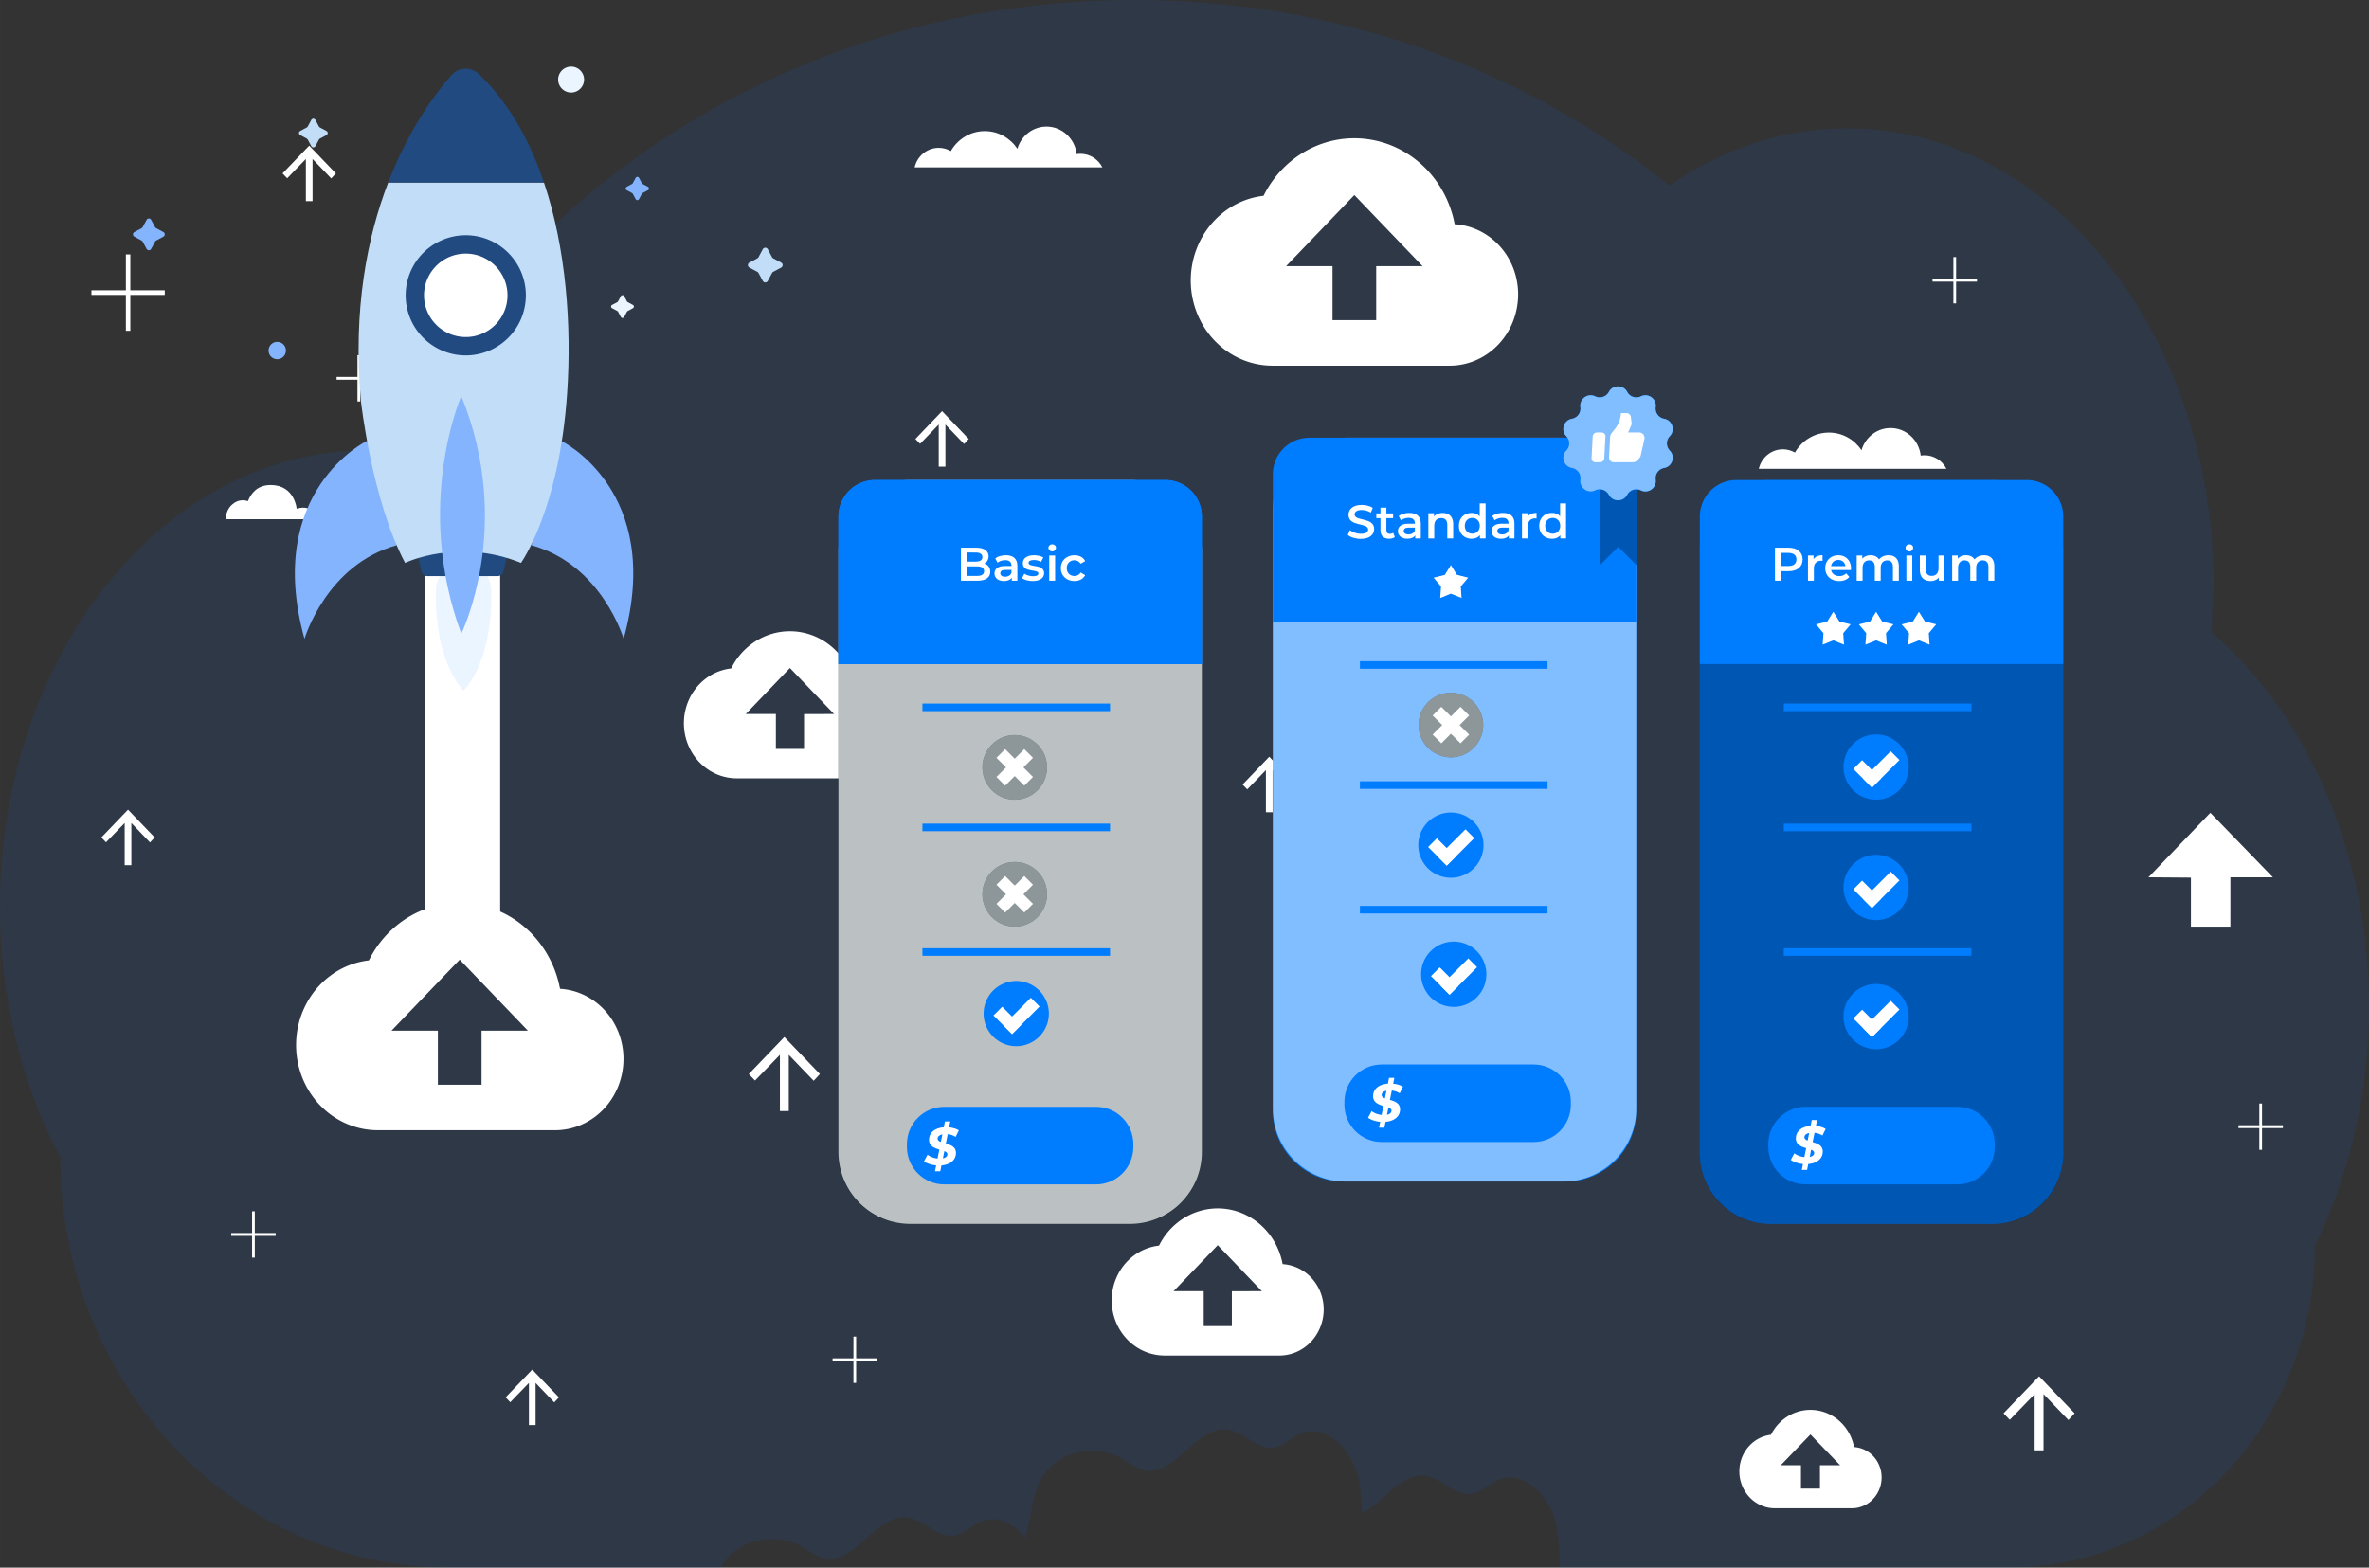 <svg xmlns="http://www.w3.org/2000/svg" xmlns:xlink="http://www.w3.org/1999/xlink" width="832.827" height="551.194" viewBox="0 0 220.352 145.837" xmlns:v="https://vecta.io/nano"><rect x="0" y="0" width="220.352" height="145.837" fill="#333333" stroke="none"/><style><![CDATA[.I{fill:#fff}.J{fill:#007cff}.K{opacity:.5}.L{fill:#1a2e35}.M{fill:#84b4fe}.N{fill:#ebf5ff}.O{fill:#214a81}]]></style><defs><path id="A" d="M347.948 398.684v-1.48a1.97 1.97 0 0 1-.36.038c-1.182 0-1.928-.697-1.928-2.053v-3.22h-1.555v6.64h1.48v-.969c.448.696 1.257 1.044 2.363 1.044"/><path id="B" d="M383.477 232.881h-39.978c-5.436 0-9.843 4.407-9.843 9.844v.745c0 5.436 4.407 9.844 9.843 9.844h39.978c5.436 0 9.843-4.408 9.843-9.844v-.745c0-5.437-4.407-9.844-9.843-9.844"/><path id="C" d="M370.658 342.86a8.6 8.6 0 0 0-8.597-8.597 8.6 8.6 0 0 0-8.596 8.597 8.6 8.6 0 0 0 8.596 8.597 8.6 8.6 0 0 0 8.597-8.597"/><path id="D" d="M350.787 383.785l1.609-2.573 2.944-.735-1.95-2.325.211-3.028-2.814 1.137-2.814-1.137.211 3.028-1.95 2.325 2.944.735z"/><path id="E" d="M240.531 405.204v.771h-1.604c-1.057 0-1.343-.398-1.343-.883 0-.559.472-.92 1.268-.92.759 0 1.418.348 1.679 1.032m1.555 1.816v-3.893h-1.468v.808c-.373-.571-1.094-.895-2.089-.895-1.517 0-2.475.833-2.475 1.99 0 1.107.747 1.977 2.761 1.977h1.716v.1c0 .908-.547 1.442-1.654 1.442-.746 0-1.517-.248-2.014-.658l-.61 1.131c.709.547 1.741.821 2.811.821 1.915 0 3.022-.908 3.022-2.823"/><path id="F" d="M257.631 406.447c0 1.269-.858 2.077-1.978 2.077s-1.977-.808-1.977-2.077.858-2.077 1.977-2.077 1.978.808 1.978 2.077m1.53 5.907v-9.227h-1.493v.858c-.522-.635-1.293-.945-2.201-.945-1.927 0-3.357 1.343-3.357 3.407s1.43 3.395 3.357 3.395c.858 0 1.617-.286 2.139-.895v3.407z"/><path id="G" d="M258.524 353.933a8.51 8.51 0 0 0-8.509-8.509 8.51 8.51 0 0 0-8.509 8.509 8.51 8.51 0 0 0 8.509 8.509 8.51 8.51 0 0 0 8.509-8.509"/><path id="H" d="M296.468 441.727h0a2.73 2.73 0 0 1 3.605-1.171c1.966.955 4.203-.67 3.901-2.835-.202-1.455.782-2.81 2.229-3.067 2.152-.382 3.007-3.011 1.49-4.586-1.019-1.058-1.019-2.733 0-3.791 1.517-1.574.662-4.204-1.49-4.586-1.447-.257-2.431-1.612-2.229-3.067.302-2.166-1.935-3.791-3.901-2.834a2.73 2.73 0 0 1-3.605-1.172c-1.029-1.929-3.793-1.929-4.822 0-.692 1.297-2.284 1.814-3.606 1.172-1.966-.957-4.202.668-3.901 2.834a2.73 2.73 0 0 1-2.228 3.067c-2.152.382-3.007 3.012-1.49 4.586 1.019 1.058 1.019 2.733 0 3.791-1.517 1.575-.662 4.204 1.49 4.586a2.73 2.73 0 0 1 2.228 3.067c-.301 2.165 1.935 3.79 3.901 2.835 1.322-.643 2.914-.125 3.606 1.171 1.029 1.929 3.793 1.929 4.822 0"/><path id="I" d="M184.393 408.894v-38.878H88.63v38.878a9.62 9.62 0 0 0 9.621 9.616h76.521a9.62 9.62 0 0 0 9.621-9.616"/><clipPath id="J"><path d="M0 500h500V0H0z"/></clipPath><clipPath id="K"><path d="M315.607 418.512h95.763V222.469h-95.763z"/></clipPath><clipPath id="L"><path d="M0 500h500V0H0z"/></clipPath><clipPath id="M"><path d="M203.102 429.668h95.764v-196.04h-95.764z"/></clipPath><clipPath id="N"><path d="M241.505 362.442h17.018v-17.018h-17.018z"/></clipPath><clipPath id="O"><path d="M289.295 418.915h9.642v-22.834h-9.642z"/></clipPath><clipPath id="P"><path d="M279.654 443.173h28.806v-30.002h-28.806z"/></clipPath><clipPath id="Q"><path d="M0 500h500V0H0z"/></clipPath><clipPath id="R"><path d="M88.63 418.512h95.763V222.469H88.63z"/></clipPath><clipPath id="S"><path d="M126.576 317.841h17.018v-17.018h-17.018z"/></clipPath><clipPath id="T"><path d="M126.576 351.284h17.018v-17.018h-17.018z"/></clipPath><clipPath id="U"><path d="M0 0h500v500H0z"/></clipPath><path id="V" d="M181.694 26.203v2.022h.252v-2.022h1.941v-.263h-1.941v-2.022h-.252v2.022h-1.941v.263z"/><path id="W" d="M79.51 63.908a6.15 6.406 0 0 0-11.499-1.723 4.922 5.127 0 0 0 .533 10.225h10.679a4.12 4.292 0 0 0 4.107-4.268 4.056 4.225 0 0 0-3.82-4.234zm-4.723 2.524v3.243h-2.619v-3.252h-2.801l4.107-4.279 4.105 4.279z"/><path id="X" d="M135.306 20.862a9.509 9.906 0 0 0-17.777-2.644 7.607 7.925 0 0 0 .827 15.802h16.506a6.367 6.633 0 0 0 6.346-6.615 6.269 6.531 0 0 0-5.902-6.542zm-7.299 3.898v5.026h-4.062v-5.026h-4.316l6.348-6.611 6.342 6.611z"/><path id="Y" d="M87.938 43.414v-3.921l1.736 1.809.434-.467-2.481-2.584-2.481 2.584.434.452 1.736-1.794v3.921z"/><path id="Z" d="M91.165 86.658v2.022h-1.941v.263h1.941v2.022h.252v-2.022h1.941v-.263h-1.941v-2.022z"/><path id="a" d="M387.178 293.112h-49.434v2h49.434z"/><path id="b" d="M370.658 311.126a8.6 8.6 0 0 0-8.597-8.597 8.6 8.6 0 0 0-8.596 8.597 8.6 8.6 0 0 0 8.596 8.597 8.6 8.6 0 0 0 8.597-8.597"/><path id="c" d="M254.823 356.457l-7.333-7.333-2.285 2.285 7.333 7.333z"/><path id="d" d="M247.49 358.742l7.333-7.333-2.285-2.285-7.333 7.333z"/><path id="e" d="M143.594 309.333a8.51 8.51 0 0 0-8.509-8.509 8.51 8.51 0 0 0-8.509 8.509 8.51 8.51 0 0 0 8.509 8.509 8.51 8.51 0 0 0 8.509-8.509"/></defs><path d="M205.715 58.815l.186-4.436c0-23.436-15.263-42.436-34.091-42.436-5.995 0-11.646 1.938-16.537 5.33C141.947 6.506 124.549 0 105.515 0 74.544 0 47.903 17.243 36.083 41.97a27.51 27.51 0 0 0-1.984-.073C15.261 41.897 0 60.895 0 84.331c0 8.614 2.067 16.631 5.61 23.324h0c0 21.084 16.216 38.183 36.22 38.183h25.219l.112-.2c1.482-2.507 5.031-3.133 7.504-1.71.653.375 1.261.861 1.991 1.034 2.921.646 4.882-4.249 7.838-3.773 1.484.239 2.642 1.837 4.134 1.673.99-.11 1.74-.973 2.671-1.339 1.49-.59 3.001.228 4.045 1.557.606-1.815.602-3.967 1.581-5.631 1.482-2.507 5.031-3.133 7.504-1.71.653.375 1.261.861 1.991 1.034 2.921.646 4.882-4.249 7.838-3.773 1.484.239 2.642 1.837 4.134 1.673.99-.11 1.74-.973 2.671-1.339 2.319-.92 4.694 1.576 5.265 4.092a16.743 17.443 0 0 1 .349 3.368c2.001-1.01 3.692-3.85 5.976-3.482 1.484.239 2.642 1.837 4.134 1.673.99-.11 1.74-.973 2.671-1.339 2.319-.92 4.694 1.576 5.265 4.092.304 1.335.325 2.722.376 4.092h41.786c15.71 0 28.439-13.42 28.439-29.976h0c3.187-6.46 5.029-14.058 5.029-22.193 0-14.428-5.788-27.176-14.637-34.843z" fill="#006cff" opacity=".1"/><g class="I"><path d="M21.507 114.975h1.941v2.022h.252v-2.022h1.941v-.263H23.7v-2.022h-.252v2.022h-1.941zm10.668-16.594v.263h1.941v2.022h.252v-2.022h1.941v-.263h-1.941v-2.022h-.252v2.022z"/><use xlink:href="#V"/><path d="M207.46 86.206h-3.671v-4.559l-3.954-.03 5.761-6.002 5.819 6.002h-3.954z"/><use xlink:href="#W"/><use xlink:href="#W" x="39.794" y="53.695"/><use xlink:href="#X"/><use xlink:href="#X" x="-83.216" y="71.128"/><path d="M172.454 134.623a4.133 4.287 0 0 0-7.727-1.145 3.306 3.43 0 0 0 .359 6.839h7.174a2.767 2.871 0 0 0 2.758-2.863 2.725 2.827 0 0 0-2.565-2.832zm-3.172 1.687v2.175h-1.765v-2.175h-1.876l2.759-2.861 2.756 2.861zm-95.914-32.942v-5.233l2.315 2.412.579-.625-3.307-3.445-3.307 3.445.579.603 2.315-2.39v5.233zm101.197-28.485V69.65l2.315 2.412.579-.624-3.307-3.445-3.307 3.445.579.603 2.315-2.39v5.233z"/><use xlink:href="#Y"/><use xlink:href="#Y" x="-58.866" y="-24.701"/><use xlink:href="#Y" x="-75.721" y="37.074"/><use xlink:href="#Y" x="30.432" y="32.15"/><use xlink:href="#Y" x="-38.119" y="89.162"/><path d="M11.708 23.671v3.338H8.504v.431h3.204v3.338h.413v-3.338h3.204v-.431h-3.204v-3.338z"/><use xlink:href="#Z"/><use xlink:href="#Z" x="-11.782" y="37.686"/><path d="M33.502 37.351v-2.022h1.941v-.263h-1.941v-2.022h-.252v2.022h-1.941v.263h1.941v2.022z"/><use xlink:href="#V" x="28.457" y="78.746"/><path d="M182.834 55.052v.263h1.941v2.022h.252v-2.022h1.941v-.263h-1.941V53.03h-.252v2.022z"/></g><g transform="matrix(.353 0 0 -.353 46.699 192.391)"><g clip-path="url(#J)"><path d="M392.741 222.47h-58.505c-10.289 0-18.629 8.34-18.629 18.628v158.786c0 10.288 8.34 18.628 18.629 18.628h58.505a18.63 18.63 0 0 0 18.628-18.628V241.098a18.63 18.63 0 0 0-18.628-18.628" class="J"/><g clip-path="url(#K)" opacity=".3"><path d="M392.949 418.512h-58.922c-10.174 0-18.42-8.247-18.42-18.42V240.889c0-10.172 8.246-18.419 18.42-18.419h58.922c10.173 0 18.42 8.247 18.42 18.419v159.203c0 10.173-8.247 18.42-18.42 18.42"/></g><path d="M411.37 408.894v-38.878h-95.763v38.878a9.62 9.62 0 0 0 9.621 9.616h76.521a9.62 9.62 0 0 0 9.621-9.616" class="J"/><g class="I"><path d="M341.07 397.577c0 1.095-.733 1.729-2.151 1.729h-1.891v-3.458h1.891c1.418 0 2.151.635 2.151 1.729m1.629 0c0-1.915-1.418-3.096-3.706-3.096h-1.965v-2.512h-1.616v8.705h3.581c2.288 0 3.706-1.169 3.706-3.097"/><use xlink:href="#A"/><path d="M350.199 395.824h3.768c-.124.958-.858 1.617-1.878 1.617-1.007 0-1.741-.647-1.89-1.617m5.223-1.032h-5.211c.187-.97.995-1.592 2.152-1.592.746 0 1.331.236 1.803.722l.833-.958c-.597-.709-1.529-1.082-2.674-1.082-2.226 0-3.668 1.43-3.668 3.407s1.455 3.395 3.432 3.395c1.94 0 3.358-1.355 3.358-3.432a6.65 6.65 0 0 0-.025-.46m12.623.982v-3.805h-1.555v3.606c0 1.181-.547 1.754-1.492 1.754-1.019 0-1.728-.672-1.728-1.99v-3.37h-1.555v3.606c0 1.181-.547 1.754-1.492 1.754-1.032 0-1.729-.672-1.729-1.99v-3.37h-1.554v6.64h1.48v-.845c.497.597 1.268.92 2.176.92.97 0 1.778-.36 2.239-1.107.534.684 1.43 1.107 2.486 1.107 1.605 0 2.724-.908 2.724-2.91m1.991 2.835h1.555v-6.641h-1.555zm-.212 2.028c0 .522.423.932.996.932s.994-.385.994-.895c0-.547-.41-.97-.994-.97-.573 0-.996.41-.996.933m10.235-2.028v-6.641h-1.48v.846c-.498-.609-1.281-.933-2.139-.933-1.704 0-2.86.933-2.86 2.935v3.793h1.554v-3.582c0-1.206.572-1.778 1.555-1.778 1.082 0 1.815.672 1.815 2.003v3.357zm13.146-2.835v-3.805h-1.555v3.606c0 1.181-.547 1.754-1.492 1.754-1.019 0-1.728-.672-1.728-1.99v-3.37h-1.555v3.606c0 1.181-.547 1.754-1.492 1.754-1.032 0-1.729-.672-1.729-1.99v-3.37H382.1v6.64h1.48v-.845c.497.597 1.268.92 2.176.92.97 0 1.778-.36 2.239-1.107.534.684 1.43 1.107 2.486 1.107 1.605 0 2.724-.908 2.724-2.91"/></g><use xlink:href="#B" class="J"/><path d="M345.751 241.169c0 .404-.321.656-.81.838l-.377-1.913c.754.153 1.187.544 1.187 1.075m-1.732 3.241l.405 2.011c-.796-.153-1.243-.586-1.257-1.117 0-.434.349-.685.852-.894m3.995-2.879c0-1.857-1.494-3.1-3.827-3.296l-.308-1.537h-1.397l.308 1.537c-1.328.126-2.501.544-3.213 1.076l.935 1.732c.741-.545 1.676-.894 2.641-.992l.475 2.361c-1.299.391-2.725.907-2.725 2.599 0 1.857 1.523 3.114 3.898 3.283l.307 1.536h1.397l-.307-1.551c.992-.097 1.9-.378 2.571-.796l-.852-1.732c-.601.404-1.328.643-2.082.727l-.489-2.459c1.285-.377 2.668-.88 2.668-2.488" class="I"/><path d="M337.744 294.112h49.434"/><use xlink:href="#a" class="J"/><path d="M337.744 326.952h49.434"/><path d="M387.178 325.952h-49.434v2h49.434z" class="J"/><path d="M337.744 358.604h49.434"/><g class="J"><path d="M387.178 357.604h-49.434v2h49.434z"/><use xlink:href="#C"/></g><g class="I"><path d="M368.215 344.72l-4.946-4.946-2.306-2.31-2.311 2.31 2.307 2.306 4.945 4.95z"/><path d="M363.269 339.774l-2.306-2.311-4.9 4.9 2.307 2.307 2.589-2.59z"/></g><use xlink:href="#b" class="J"/><g class="I"><path d="M368.215 312.985l-4.946-4.945-2.306-2.311-2.311 2.311 2.307 2.306 4.945 4.95z"/><path d="M363.269 308.04l-2.306-2.311-4.9 4.9 2.307 2.306 2.589-2.589z"/></g><path d="M370.658 277.1a8.6 8.6 0 0 0-8.597-8.597 8.6 8.6 0 0 0-8.596 8.597 8.6 8.6 0 0 0 8.596 8.597 8.6 8.6 0 0 0 8.597-8.597" class="J"/><g class="I"><path d="M368.215 278.96l-4.946-4.946-2.306-2.31-2.311 2.31 2.307 2.307 4.945 4.95z"/><path d="M363.269 274.014l-2.306-2.31-4.9 4.899 2.307 2.307 2.589-2.589z"/><use xlink:href="#D"/><path d="M362.062 383.785l1.609-2.573 2.944-.735-1.95-2.325.211-3.028-2.814 1.137-2.814-1.137.211 3.028-1.95 2.325 2.944.735zm11.274 0l1.608-2.573 2.945-.735-1.95-2.325.211-3.028-2.814 1.137-2.814-1.137.211 3.028-1.95 2.325 2.944.735z"/></g></g><g clip-path="url(#L)"><path d="M280.235 233.628H221.73c-10.289 0-18.629 8.34-18.629 18.628v158.786c0 10.288 8.34 18.628 18.629 18.628h58.505c10.288 0 18.628-8.34 18.628-18.628V252.256c0-10.288-8.34-18.628-18.628-18.628" class="J"/><g clip-path="url(#M)" class="I K"><path d="M279.613 429.669H222.35c-10.63 0-19.248-8.618-19.248-19.248v-157.54c0-10.633 8.62-19.253 19.253-19.253h57.258c10.633 0 19.252 8.62 19.252 19.253v157.535c0 10.633-8.619 19.253-19.252 19.253"/></g><path d="M298.865 420.052v-38.877h-95.763v38.877a9.62 9.62 0 0 0 9.621 9.616h76.521a9.62 9.62 0 0 0 9.621-9.616" class="J"/><g class="I"><path d="M222.846 404.047l.56 1.256c.696-.56 1.803-.958 2.873-.958 1.355 0 1.927.485 1.927 1.132 0 1.878-5.173.647-5.173 3.88 0 1.405 1.119 2.599 3.507 2.599 1.044 0 2.139-.274 2.897-.771l-.509-1.256c-.784.46-1.642.684-2.401.684-1.343 0-1.89-.523-1.89-1.181 0-1.853 5.161-.647 5.161-3.843 0-1.393-1.132-2.587-3.519-2.587-1.356 0-2.711.423-3.433 1.045m12.399-.559c-.373-.299-.933-.448-1.492-.448-1.455 0-2.289.771-2.289 2.239v3.196h-1.094v1.243h1.094v1.518h1.555v-1.518h1.778v-1.243h-1.778v-3.159c0-.647.323-.995.92-.995.324 0 .635.087.871.273z"/><use xlink:href="#E"/><path d="M250.617 406.932v-3.805h-1.555v3.606c0 1.181-.584 1.754-1.579 1.754-1.107 0-1.853-.672-1.853-2.002v-3.358h-1.555v6.64h1.48v-.857c.51.609 1.319.932 2.289.932 1.591 0 2.773-.908 2.773-2.91"/><use xlink:href="#F"/><path d="M265.205 405.204v.771h-1.604c-1.057 0-1.343-.398-1.343-.883 0-.559.472-.92 1.268-.92.759 0 1.418.348 1.679 1.032m1.555 1.816v-3.893h-1.468v.808c-.373-.571-1.094-.895-2.089-.895-1.517 0-2.475.833-2.475 1.99 0 1.107.747 1.977 2.761 1.977h1.716v.1c0 .908-.547 1.442-1.654 1.442-.746 0-1.517-.248-2.014-.658l-.61 1.131c.709.547 1.741.821 2.811.821 1.915 0 3.022-.908 3.022-2.823m5.833 2.822v-1.48a1.97 1.97 0 0 1-.36.038c-1.182 0-1.928-.697-1.928-2.053v-3.22h-1.555v6.64h1.48v-.969c.448.696 1.257 1.044 2.363 1.044m6.23-3.395c0 1.269-.858 2.077-1.978 2.077s-1.977-.808-1.977-2.077.858-2.077 1.977-2.077 1.978.808 1.978 2.077m1.53 5.907v-9.227h-1.493v.858c-.522-.635-1.293-.945-2.201-.945-1.927 0-3.357 1.343-3.357 3.407s1.43 3.395 3.357 3.395c.858 0 1.617-.286 2.139-.895v3.407z"/></g><path d="M271.781 244.039h-39.978c-5.436 0-9.843 4.407-9.843 9.844v.745c0 5.436 4.407 9.844 9.843 9.844h39.978c5.436 0 9.843-4.408 9.843-9.844v-.745c0-5.437-4.407-9.844-9.843-9.844" class="J"/><path d="M226.047 305.271h49.434"/><path d="M275.481 304.271h-49.434v2h49.434z" class="J"/><path d="M226.047 338.11h49.434"/><path d="M275.481 337.11h-49.434v2h49.434z" class="J"/><path d="M226.047 369.763h49.434"/><g class="J"><path d="M275.481 368.763h-49.434v2h49.434zm-16.87-46.479a8.6 8.6 0 0 0-8.597-8.597 8.6 8.6 0 0 0-8.596 8.597 8.6 8.6 0 0 0 8.596 8.597 8.6 8.6 0 0 0 8.597-8.597"/></g><g class="I"><path d="M256.167 324.144l-4.945-4.946-2.307-2.31-2.31 2.31 2.306 2.306 4.946 4.95z"/><path d="M251.222 319.198l-2.307-2.311-4.899 4.9 2.307 2.307 2.588-2.59z"/></g><path d="M259.361 288.258a8.6 8.6 0 0 0-8.597-8.597 8.6 8.6 0 0 0-8.596 8.597 8.6 8.6 0 0 0 8.596 8.597 8.6 8.6 0 0 0 8.597-8.597" class="J"/><g class="I"><path d="M256.917 290.118l-4.946-4.945-2.306-2.311-2.31 2.311 2.306 2.306 4.945 4.95z"/><path d="M251.971 285.172l-2.307-2.311-4.899 4.9 2.307 2.306 2.589-2.589z"/></g><use xlink:href="#G" class="L"/><g class="I"><g clip-path="url(#N)" class="K"><use xlink:href="#G"/></g><use xlink:href="#c"/><use xlink:href="#d"/></g><g class="J"><path d="M289.3 418.912v-22.826l4.816 4.817v18.009z"/><path d="M298.933 418.912v-22.826l-4.817 4.817v18.009z"/></g><g clip-path="url(#O)" opacity=".3"><path d="M298.937 418.915v-22.833l-4.816 4.826-4.826-4.826v22.833z"/></g><g class="J"><use xlink:href="#H"/><use xlink:href="#H"/></g><g class="I"><g clip-path="url(#P)" class="K"><use xlink:href="#H"/></g><path d="M289.731 431.035h-1.238a1.13 1.13 0 0 1-1.116-1.06l-.299-5.713c-.031-.585.42-1.06 1.004-1.06h1.238a1.13 1.13 0 0 1 1.115 1.06l.299 5.713c.031.585-.419 1.06-1.003 1.06m9.889 0h-2.905l.809 1.902c.088.207.121.431.096.648l-.171 1.5a1.19 1.19 0 0 1-1.182 1.054h-1.447a7.29 7.29 0 0 0-1.567-4.146l-.889-1.122a1.8 1.8 0 0 1-.391-1.019l-.28-5.344a1.23 1.23 0 0 1 1.239-1.306h5.069c.445 0 .877.196 1.184.537l.473.525c.187.208.316.46.378.732l.967 4.311c.09.4.002.819-.24 1.149a1.42 1.42 0 0 1-1.143.579m-49.606-34.949l1.609-2.573 2.944-.735-1.95-2.325.211-3.028-2.814 1.137-2.814-1.137.211 3.028-1.95 2.325 2.945.735zm-15.653-143.789c0 .404-.322.656-.811.838l-.376-1.914c.753.154 1.187.545 1.187 1.076m-1.732 3.24l.404 2.012c-.796-.153-1.243-.586-1.256-1.117 0-.434.349-.685.852-.895m3.995-2.878c0-1.857-1.494-3.1-3.828-3.296l-.307-1.537h-1.397l.307 1.537c-1.327.125-2.5.544-3.213 1.076l.936 1.732c.74-.545 1.676-.894 2.64-.992l.475 2.36c-1.298.392-2.724.908-2.724 2.6 0 1.857 1.523 3.114 3.898 3.283l.307 1.536h1.397l-.307-1.552c.992-.096 1.9-.377 2.57-.796l-.851-1.731c-.602.404-1.328.643-2.083.726l-.488-2.458c1.285-.378 2.668-.881 2.668-2.488"/></g></g><g clip-path="url(#Q)"><path d="M165.764 222.47h-58.505c-10.288 0-18.629 8.34-18.629 18.628v158.786c0 10.288 8.341 18.628 18.629 18.628h58.505c10.289 0 18.629-8.34 18.629-18.628V241.098c0-10.288-8.34-18.628-18.629-18.628" class="L"/><g clip-path="url(#R)" opacity=".7" class="I"><path d="M165.476 418.512h-57.928c-10.447 0-18.917-8.47-18.917-18.917V241.387a18.92 18.92 0 0 1 18.917-18.917h57.928a18.92 18.92 0 0 1 18.917 18.917v158.208a18.92 18.92 0 0 1-18.917 18.917"/></g><g class="J"><use xlink:href="#I"/><use xlink:href="#I"/></g><g class="I"><path d="M127.015 394.493c0 .871-.659 1.256-1.878 1.256h-2.611v-2.512h2.611c1.219 0 1.878.385 1.878 1.256m-4.489 4.912v-2.4h2.288c1.119 0 1.753.398 1.753 1.194 0 .808-.634 1.206-1.753 1.206zm6.118-5.074c0-1.492-1.169-2.362-3.407-2.362h-4.328v8.705h4.079c2.089 0 3.209-.883 3.209-2.264 0-.895-.448-1.554-1.12-1.915.933-.298 1.567-1.032 1.567-2.164m5.584-.286v.771h-1.604c-1.057 0-1.343-.398-1.343-.883 0-.559.472-.92 1.268-.92.759 0 1.418.348 1.679 1.032m1.555 1.816v-3.893h-1.468v.808c-.373-.571-1.094-.895-2.089-.895-1.517 0-2.475.833-2.475 1.99 0 1.107.747 1.977 2.761 1.977h1.716v.1c0 .908-.547 1.442-1.654 1.442-.746 0-1.517-.248-2.014-.658l-.61 1.131c.709.547 1.741.821 2.811.821 1.915 0 3.022-.908 3.022-2.823m1.231-3.233l.597 1.181c.584-.385 1.48-.659 2.313-.659.983 0 1.393.274 1.393.734 0 1.268-4.104.075-4.104 2.723 0 1.256 1.132 2.077 2.922 2.077.883 0 1.891-.211 2.487-.572l-.596-1.181c-.635.373-1.269.497-1.903.497-.945 0-1.393-.311-1.393-.746 0-1.343 4.104-.149 4.104-2.748 0-1.244-1.144-2.052-3.009-2.052-1.107 0-2.214.323-2.811.746m7.164 5.981h1.555v-6.641h-1.555zm-.211 2.028c0 .522.422.932.995.932s.994-.385.994-.895c0-.547-.41-.97-.994-.97-.573 0-.995.41-.995.933m3.258-5.348c0 1.99 1.492 3.395 3.594 3.395 1.293 0 2.325-.535 2.835-1.542l-1.194-.696c-.398.634-.994.92-1.653.92-1.144 0-2.015-.796-2.015-2.077 0-1.293.871-2.077 2.015-2.077.659 0 1.255.286 1.653.921l1.194-.697c-.51-.995-1.542-1.554-2.835-1.554-2.102 0-3.594 1.417-3.594 3.407"/></g><use xlink:href="#e" class="L"/><g class="I"><g clip-path="url(#S)" class="K"><use xlink:href="#e"/></g><path d="M139.894 311.856l-7.333-7.333-2.285 2.285 7.333 7.333z"/><path d="M132.561 314.141l7.333-7.333-2.285-2.285-7.333 7.333z"/></g><path d="M144.081 277.887a8.6 8.6 0 0 0-8.597-8.596c-4.748 0-8.596 3.848-8.596 8.596a8.6 8.6 0 0 0 8.596 8.597 8.6 8.6 0 0 0 8.597-8.597" class="J"/><g class="I"><path d="M141.637 279.747l-4.946-4.946-2.306-2.31-2.311 2.31 2.307 2.307 4.945 4.949z"/><path d="M136.692 274.801l-2.307-2.31-4.899 4.899 2.307 2.307 2.589-2.589z"/></g><path d="M156.501 232.881h-39.978c-5.436 0-9.843 4.407-9.843 9.844v.745c0 5.436 4.407 9.844 9.843 9.844h39.978c5.437 0 9.843-4.408 9.843-9.844v-.745c0-5.437-4.406-9.844-9.843-9.844" class="J"/><path d="M117.348 240.8c0 .404-.322.656-.811.838l-.376-1.914c.753.154 1.187.545 1.187 1.076m-1.732 3.24l.404 2.012c-.796-.153-1.242-.586-1.256-1.117 0-.434.349-.685.852-.895m3.995-2.878c0-1.857-1.494-3.1-3.828-3.296l-.307-1.537h-1.397l.308 1.537c-1.328.126-2.501.544-3.214 1.076l.936 1.732c.74-.545 1.676-.894 2.64-.992l.475 2.361c-1.298.391-2.724.907-2.724 2.599 0 1.857 1.523 3.114 3.898 3.283l.307 1.536h1.397l-.307-1.551c.992-.097 1.9-.378 2.57-.796l-.851-1.732c-.602.404-1.328.643-2.083.727l-.488-2.459c1.285-.378 2.668-.88 2.668-2.488" class="I"/><path d="M110.767 294.112h49.434"/><path d="M160.201 293.112h-49.434v2h49.434z" class="J"/><path d="M110.767 326.952h49.434"/><path d="M160.201 325.952h-49.434v2h49.434z" class="J"/><path d="M110.767 358.604h49.434"/><path d="M160.201 357.604h-49.434v2h49.434z" class="J"/><path d="M143.594 342.774a8.51 8.51 0 0 0-8.509-8.509 8.51 8.51 0 0 0-8.509 8.509 8.51 8.51 0 0 0 8.509 8.509 8.51 8.51 0 0 0 8.509-8.509" class="L"/><g class="I"><g clip-path="url(#T)" class="K"><path d="M143.594 342.774a8.51 8.51 0 0 0-8.509-8.509 8.51 8.51 0 0 0-8.509 8.509 8.51 8.51 0 0 0 8.509 8.509 8.51 8.51 0 0 0 8.509-8.509"/></g><path d="M139.894 345.299l-7.333-7.333-2.285 2.285 7.333 7.333z"/><path d="M132.561 347.584l7.333-7.333-2.285-2.285-7.333 7.333z"/></g></g></g><path d="M190.078 134.928v-5.233l2.315 2.412.579-.624-3.307-3.446-3.307 3.446.579.603 2.315-2.39v5.233z" class="I"/><g clip-path="url(#U)" transform="matrix(.353 0 0 -.353 -72.434 129.503)"><g class="I"><path d="M266.363 233.891c1.595 1.452 3.287 1.194 4.165.905.77 1.985 2.428 4.245 5.989 4.245 6.346 0 6.854-6.243 6.854-6.243 4.468 1.353 5.331-2.6 5.331-2.757h-24.014c0 2.549 1.675 3.85 1.675 3.85M452.54 327.9c1.162 0 2.251-.314 3.195-.86 1.805 3.147 5.135 5.267 8.956 5.267 3.568 0 6.714-1.844 8.585-4.652.988 3.382 4.044 5.849 7.666 5.849 4.112 0 7.494-3.177 7.95-7.264.33.053.667.089 1.011.089 2.508 0 4.681-1.452 5.773-3.579h-49.478c.677 2.951 3.256 5.15 6.342 5.15"/></g><path d="M359.101 345.89a3.42 3.42 0 0 0-3.418-3.417 3.42 3.42 0 0 0-3.418 3.417 3.42 3.42 0 0 0 3.418 3.418 3.42 3.42 0 0 0 3.418-3.418" class="N"/><path d="M280.535 274.477c0-1.263-1.023-2.286-2.286-2.286s-2.287 1.023-2.287 2.286a2.29 2.29 0 0 0 2.287 2.287c1.263 0 2.286-1.024 2.286-2.287" class="M"/><path d="M371.963 286.499l-1.37.734c-.086.046-.155.117-.202.202l-.735 1.371c-.185.346-.682.346-.869 0l-.734-1.371c-.046-.085-.116-.156-.202-.202l-1.37-.734c-.347-.186-.347-.683 0-.869l1.37-.735c.086-.046.156-.116.202-.201l.734-1.371c.187-.346.684-.346.869 0l.735 1.371a.5.5 0 0 0 .202.201l1.37.735c.347.186.347.683 0 .869" class="N"/><g fill="#c1ddf7"><path d="M291.218 332.346l-1.728.926a.62.62 0 0 0-.253.254l-.926 1.727c-.235.437-.862.437-1.096 0l-.926-1.727a.61.61 0 0 0-.254-.254l-1.726-.926a.62.62 0 0 1 0-1.095l1.726-.926a.61.61 0 0 0 .254-.254l.926-1.727c.234-.437.861-.437 1.096 0l.926 1.727a.62.62 0 0 0 .253.254l1.728.926a.62.62 0 0 1 0 1.095m119.805-34.686l-2.089 1.12c-.13.07-.237.177-.307.307l-1.12 2.089c-.283.528-1.041.528-1.324 0l-1.12-2.089a.75.75 0 0 0-.307-.307l-2.088-1.12a.75.75 0 0 1 0-1.324l2.088-1.12a.75.75 0 0 0 .307-.307l1.12-2.088a.75.75 0 0 1 1.324 0l1.12 2.088c.07.13.177.237.307.307l2.089 1.12c.528.283.528 1.041 0 1.324"/></g><g class="M"><path d="M248.244 305.702l-1.912 1.025a.68.68 0 0 0-.281.282l-1.026 1.912a.69.69 0 0 1-1.212 0l-1.026-1.912a.68.68 0 0 0-.281-.282l-1.912-1.025a.69.69 0 0 1 0-1.212l1.912-1.026a.68.68 0 0 0 .281-.281l1.026-1.912a.69.69 0 0 1 1.212 0l1.026 1.912a.68.68 0 0 0 .281.281l1.912 1.026a.69.69 0 0 1 0 1.212m127.684 11.921l-1.399.75a.5.5 0 0 0-.205.206l-.751 1.399c-.19.354-.698.354-.887 0l-.751-1.399a.51.51 0 0 0-.205-.206l-1.4-.75c-.354-.19-.354-.697 0-.887l1.4-.751c.087-.047.158-.118.205-.205l.751-1.4c.189-.354.697-.354.887 0l.751 1.4a.5.5 0 0 0 .205.205l1.399.751c.354.19.354.697 0 .887"/></g><path d="M336.99 122.987h-19.927v93.588h19.927z" class="I"/><path d="M334.641 211.231a7.29 7.29 0 0 1-7.287 7.287 7.29 7.29 0 0 1-7.287-7.287s-.942-17.23 7.287-26.402c8.228 9.172 7.287 26.402 7.287 26.402" class="N"/><g class="M"><path d="M301.904 250.691s-27.288-13.215-16.476-52.186c0 0 5.775 19.59 24.288 24.663zm51.145 0s27.288-13.215 16.475-52.186c0 0-5.774 19.59-24.287 24.663z"/></g><path d="M336.332 215.04h-18.548c-.732 0-1.366.507-1.528 1.221l-1.018 4.491a1.57 1.57 0 0 0 1.528 1.913h20.584a1.57 1.57 0 0 0 1.528-1.913l-1.019-4.491c-.161-.714-.796-1.221-1.527-1.221" class="O"/><path d="M300.291 261.217s2.847-26.137 11.645-42.7c0 0 13.975 6.729 30.538 0 0 0 10.092 13.975 12.163 44.77 1.192 17.745-.233 38.006-6.11 55.462h-41.048c-5.462-14.22-9.353-33.316-7.188-57.532" fill="#c1ddf7"/><path d="M324.178 347.07c-4.129-4.671-11.208-14.034-16.698-28.321h41.048c-3.761 11.17-9.341 21.194-17.241 28.667-2.033 1.923-5.255 1.751-7.109-.346" class="O"/><path d="M326.747 262.481s-12.591-28.609 0-62.625c0 0 13.991 28.384 0 62.625" class="M"/><path d="M343.76 289.028a15.84 15.84 0 0 0-15.838-15.837 15.84 15.84 0 0 0-15.837 15.837 15.84 15.84 0 0 0 15.837 15.838 15.84 15.84 0 0 0 15.838-15.838" class="O"/><path d="M338.917 289.028c0-6.072-4.922-10.995-10.995-10.995a11 11 0 0 0-10.995 10.995 11 11 0 0 0 10.995 10.995c6.073 0 10.995-4.923 10.995-10.995" class="I"/></g><path d="M165.831 41.797c.41 0 .794.111 1.127.303.637-1.11 1.812-1.858 3.159-1.858 1.259 0 2.369.651 3.029 1.641.349-1.193 1.427-2.063 2.704-2.063 1.451 0 2.644 1.121 2.805 2.563.116-.019.235-.031.357-.031.885 0 1.651.512 2.037 1.263h-17.455c.239-1.041 1.149-1.817 2.237-1.817" class="I"/></svg>